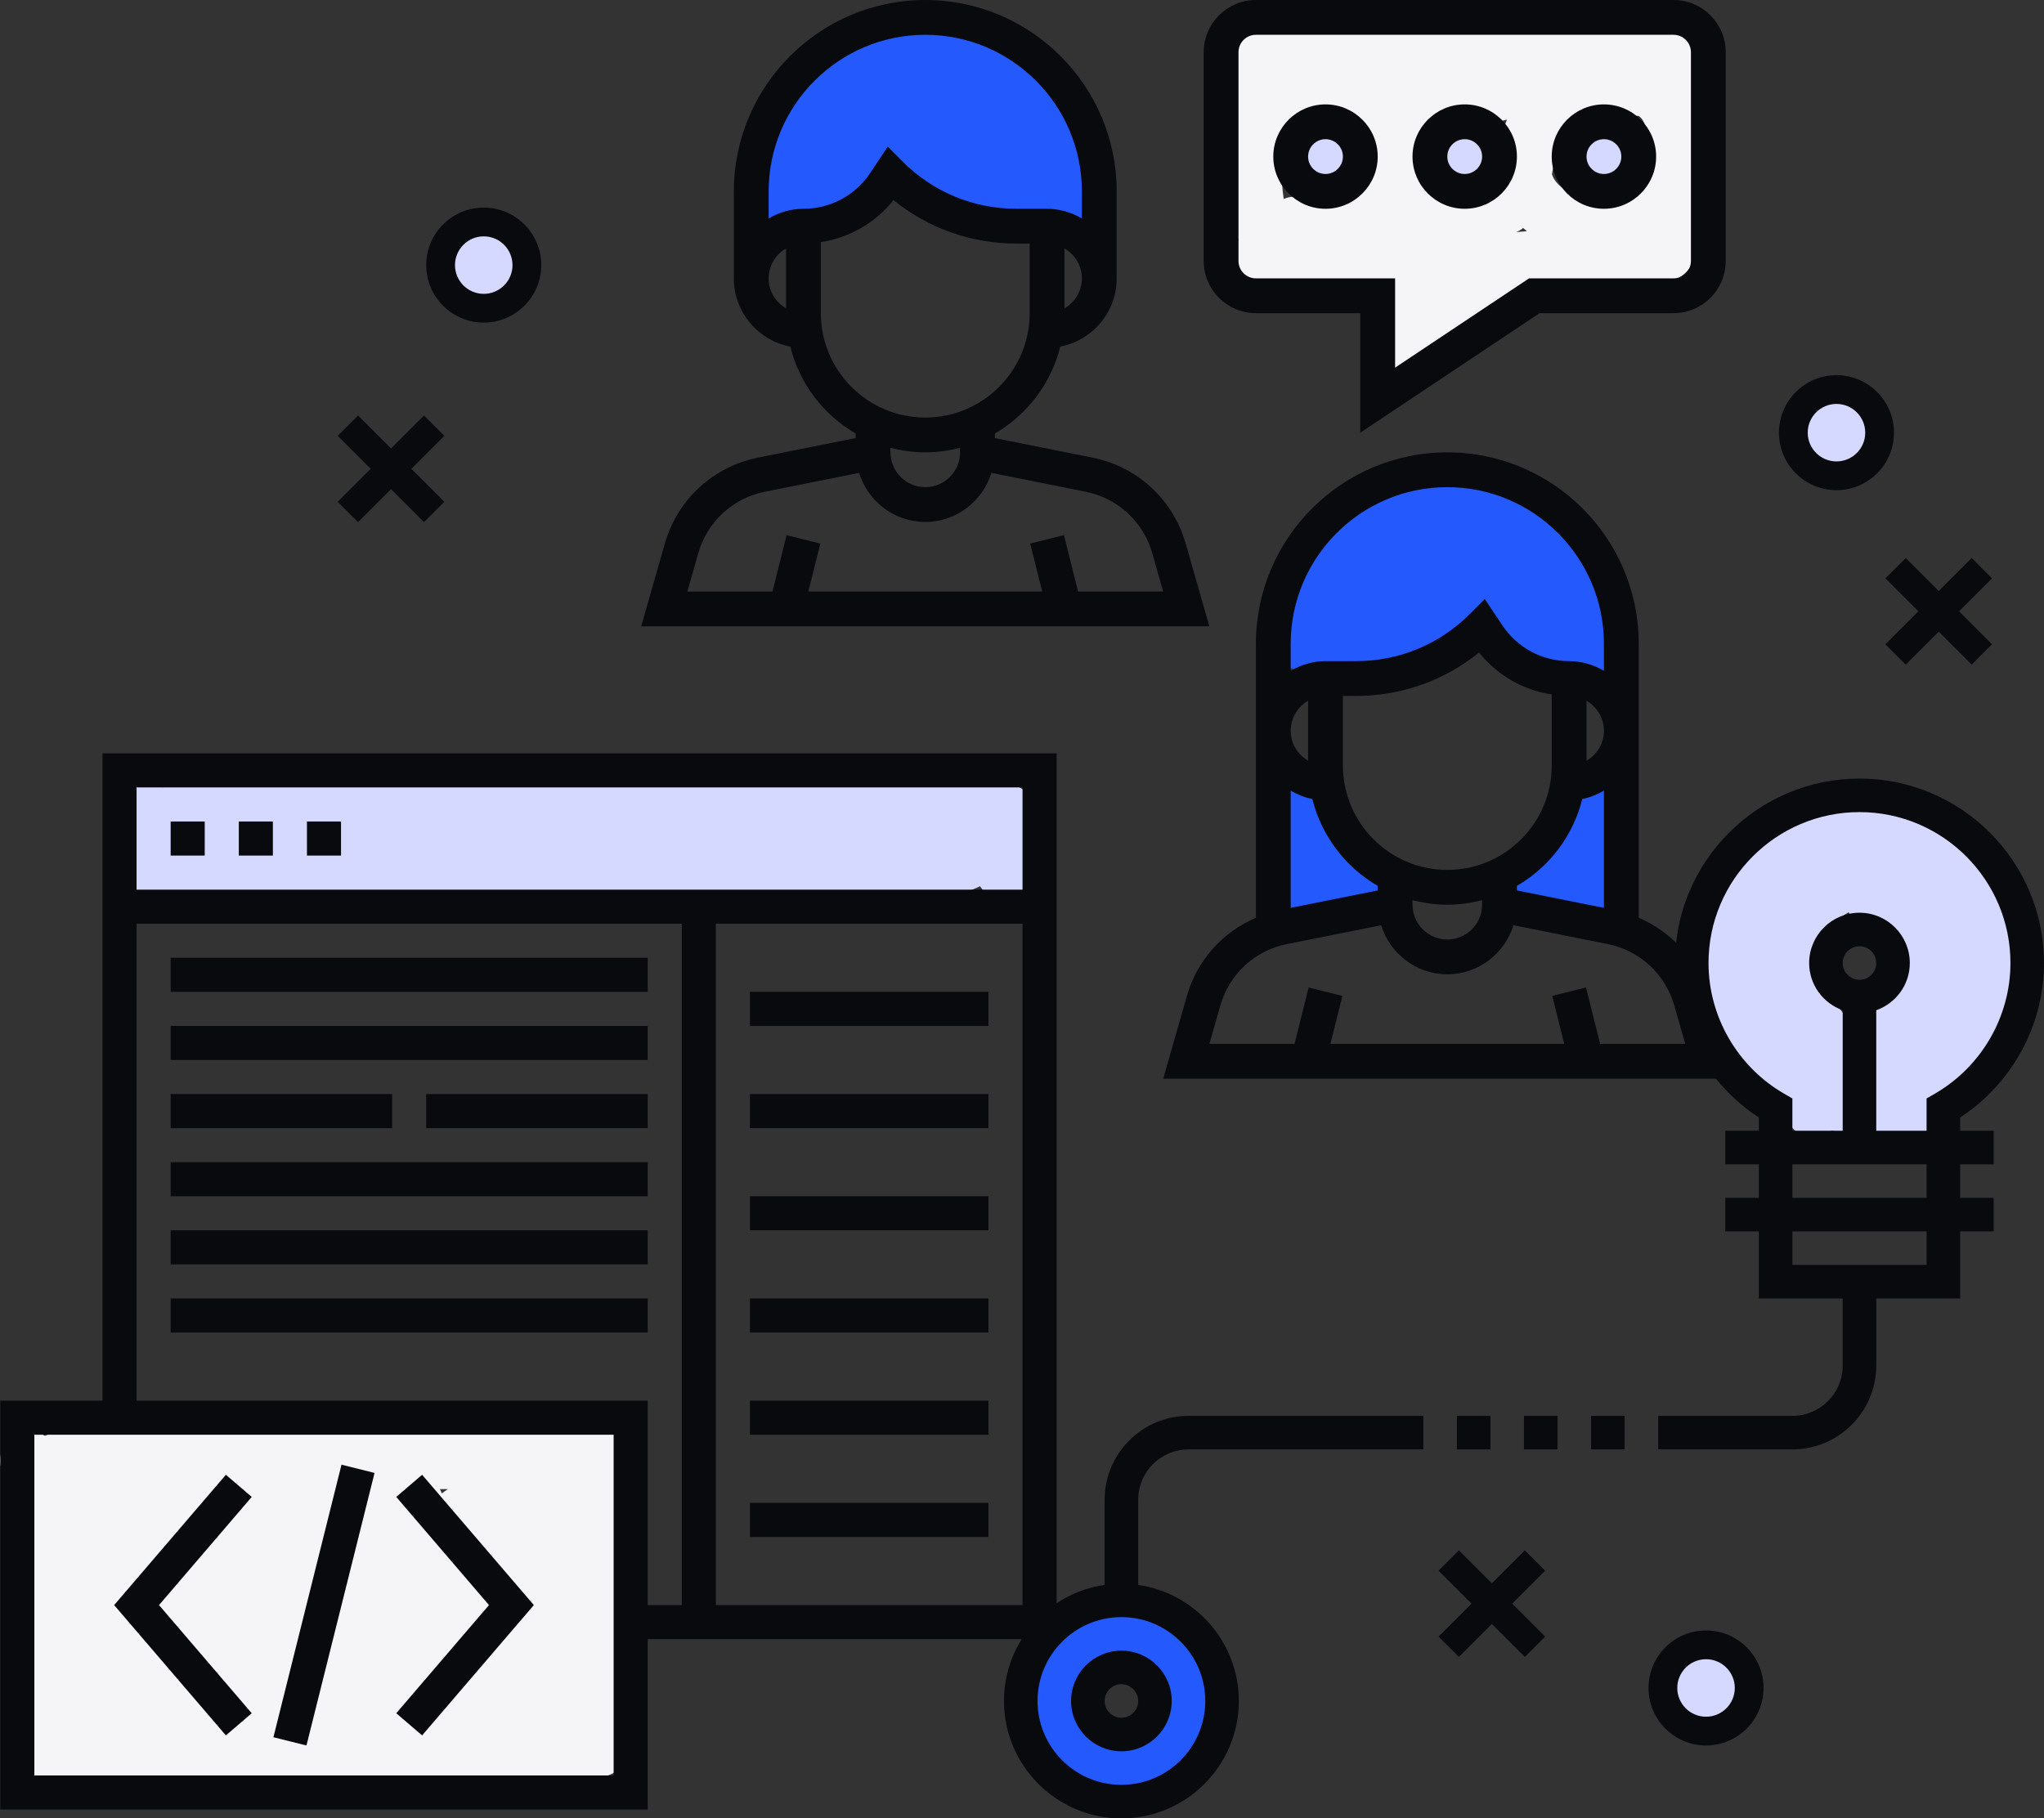 <?xml version="1.0" encoding="utf-8"?>
<!-- Generator: Adobe Illustrator 17.0.0, SVG Export Plug-In . SVG Version: 6.00 Build 0)  -->
<!DOCTYPE svg PUBLIC "-//W3C//DTD SVG 1.1//EN" "http://www.w3.org/Graphics/SVG/1.1/DTD/svg11.dtd">
<svg version="1.1" id="Capa_1" xmlns="http://www.w3.org/2000/svg" xmlns:xlink="http://www.w3.org/1999/xlink" x="0px" y="0px"
	 width="361.847px" height="321.965px" viewBox="-85.518 14.672 361.847 321.965"
	 enable-background="new -85.518 14.672 361.847 321.965" xml:space="preserve">
<rect x="-85.518" y="14.672" width="361.847" height="321.965" fill="#333333" stroke="none"/>
<g display="none">
	<g display="inline">
		<g>
			<path d="M64.516,131.452c-5.335,0-9.677-4.342-9.677-9.677h-6.452c0,8.894,7.235,16.129,16.129,16.129
				s16.129-7.235,16.129-16.129h-6.452C74.194,127.11,69.852,131.452,64.516,131.452z"/>
			<path d="M135.484,137.903c8.894,0,16.129-7.235,16.129-16.129h-6.452c0,5.335-4.342,9.677-9.677,9.677s-9.677-4.342-9.677-9.677
				h-6.452C119.355,130.668,126.59,137.903,135.484,137.903z"/>
			<path d="M174.194,99.452v-3.484c0-11.084-26.042-15.765-41.565-17.568l-0.742,6.406c26.826,3.119,35.855,8.971,35.855,11.161
				c0,4.377-23.91,12.903-67.742,12.903s-67.742-8.526-67.742-12.903c0-2.19,9.029-8.042,35.855-11.161L67.371,78.4
				c-15.523,1.803-41.565,6.484-41.565,17.568v3.484c-10.926,1.574-19.355,10.971-19.355,22.323
				c0,11.381,8.468,20.794,19.429,22.335c1.119,28.087,17.91,52.21,41.861,63.823V225h6.452v-14.313
				c8.042,2.99,16.735,4.635,25.806,4.635s17.765-1.645,25.806-4.635V225h6.452v-17.068c23.952-11.613,40.742-35.735,41.861-63.826
				c10.961-1.539,19.429-10.952,19.429-22.332C193.548,110.423,185.119,101.026,174.194,99.452z M25.806,137.577
				c-7.352-1.5-12.903-8.016-12.903-15.803s5.552-14.303,12.903-15.803V137.577z M167.742,141.129
				c0,37.355-30.387,67.742-67.742,67.742s-67.742-30.387-67.742-67.742v-36.526c14.055,8.274,47.8,10.719,67.742,10.719
				s53.687-2.445,67.742-10.719V141.129z M174.194,137.577v-31.606c7.352,1.5,12.903,8.013,12.903,15.803
				S181.545,136.077,174.194,137.577z"/>
			<path fill="#090A0E" d="M80.645,75.655v7.41h-6.452v6.452h6.452v12.903h38.71V89.516h6.452v-6.452h-6.452v-7.41
				c6.171-5.516,9.677-13.31,9.677-21.623C129.032,38.026,116.006,25,100,25S70.968,38.026,70.968,54.032
				C70.968,62.345,74.474,70.139,80.645,75.655z M112.903,95.968H87.097v-6.452h25.806V95.968z M96.774,54.032
				c0-1.777,1.448-3.226,3.226-3.226s3.226,1.448,3.226,3.226c0,1.777-1.448,3.226-3.226,3.226S96.774,55.81,96.774,54.032z
				 M100,31.452c12.452,0,22.581,10.129,22.581,22.581c0,6.871-3.087,13.294-8.471,17.613l-1.206,0.968v10.452h-9.677V63.116
				c3.745-1.335,6.452-4.884,6.452-9.084c0-5.335-4.342-9.677-9.677-9.677s-9.677,4.342-9.677,9.677c0,4.2,2.706,7.748,6.452,9.084
				v19.948h-9.677V72.613l-1.206-0.968c-5.384-4.319-8.471-10.742-8.471-17.613C77.419,41.581,87.548,31.452,100,31.452z"/>
			<rect x="135.484" y="50.806" fill="#090A0E" width="19.355" height="6.452"/>
			
				<rect x="138.707" y="27.695" transform="matrix(-0.316 -0.949 0.949 -0.316 150.892 184.528)" fill="#090A0E" width="6.451" height="20.402"/>
			
				<rect x="131.733" y="66.931" transform="matrix(0.949 0.316 -0.316 0.949 29.465 -41.28)" fill="#090A0E" width="20.403" height="6.452"/>
			<rect x="45.161" y="50.806" fill="#090A0E" width="19.355" height="6.452"/>
			
				<rect x="47.862" y="34.677" transform="matrix(-0.949 -0.316 0.316 -0.949 101.164 92.221)" fill="#090A0E" width="20.403" height="6.452"/>
			
				<rect x="54.838" y="59.959" transform="matrix(0.316 0.949 -0.949 0.316 106.248 -7.12)" fill="#090A0E" width="6.451" height="20.402"/>
		</g>
	</g>
</g>
<path fill="#D6D9FF" d="M7.571,60.171c-0.278-1.536-1.452-2.676-2.863-3.246c-0.061-0.068-0.108-0.146-0.173-0.211
	C3.503,55.682,2.387,55.435,1,55.25c-2.412-0.322-5.333,0.855-6.878,2.738c-1.217,1.483-1.789,2.897-1.974,4.817
	c-0.176,1.833,0.848,3.467,1.923,4.817c0.898,1.128,2.74,2.014,4.113,2.275C0.202,70.281,2,70,3.821,69.069
	c1.269-0.649,2.491-1.969,3.084-3.257C7.773,63.929,7.941,62.216,7.571,60.171z"/>
<path fill="#D6D9FF" d="M245.743,90.671c-0.318-1.03-0.702-2.115-1.331-3.002c-0.356-0.501-0.733-1.069-1.211-1.484
	c-1.037-0.898-1.403-1.065-2.653-1.564c-1.063-0.424-2.521-0.339-3.603-0.05c-1.232,0.33-2.14,0.972-3.087,1.792
	c-1.184,1.026-2.088,2.694-2.501,4.187c-0.614,2.219-0.229,4.966,1.565,6.568c0.805,0.718,1.623,1.256,2.689,1.521
	c1.334,0.331,2.099,0.209,3.424,0.017c0.418-0.061,0.819-0.189,1.211-0.342c0.927-0.363,1.834-0.755,2.7-1.246
	c0.817-0.463,1.432-1.153,1.849-1.942C245.785,93.902,246.228,92.245,245.743,90.671z"/>
<path fill="#D6D9FF" d="M222.707,309.303c-1.801-1.923-4.061-3.351-6.749-3.462c-2.447-0.101-4.947,1.468-6.044,3.635
	c-0.686,1.354-0.832,2.2-1.023,3.675c-0.113,0.87,0.058,1.749,0.192,2.606c0.126,0.798,0.478,1.614,0.893,2.289
	c0.304,0.494,0.661,0.981,1.085,1.381c0.95,0.894,1.417,1.051,2.588,1.536c1.067,0.442,2.63,0.335,3.709,0.029
	c1.425-0.404,2.484-1.175,3.598-2.117c0.607-0.514,1.029-1.291,1.258-2.102c0.168-0.128,0.341-0.247,0.492-0.398
	C224.68,314.401,224.569,311.29,222.707,309.303z"/>
<path fill="#D6D9FF" d="M149,36.5c-6.449,0-6.449,10,0,10S155.449,36.5,149,36.5z"/>
<path fill="#D6D9FF" d="M173.75,36.5c-6.449,0-6.449,10,0,10S180.199,36.5,173.75,36.5z"/>
<path fill="#D6D9FF" d="M198.75,37.5c-6.449,0-6.449,10,0,10S205.199,37.5,198.75,37.5z"/>
<path fill="#D6D9FF" d="M270.366,181.847c-0.021-3.418-0.676-6.928-1.884-9.658c-4.095-9.249-15.101-15.902-25.231-14.689
	c-0.528,0.063-1.038,0.202-1.522,0.391c-0.58-0.142-1.177-0.255-1.804-0.306c-4.966-0.41-10.28,3.472-13.959,6.38
	c-5.722,4.523-11.246,10.108-12.342,17.636c-1.276,8.766,4.574,15.86,9.503,22.441c2.156,2.878,4.15,5.594,7.246,7.399
	c0.194,0.676,0.452,1.361,0.812,2.083c0.935,1.879,3.661,3.011,5.647,2.298c0.72-0.259,1.355-0.576,1.924-0.939
	c0.315,0.06,0.642,0.108,0.997,0.118c3.092,0.086,6.987,0.639,10.507,0.215c0.303,0.213,0.618,0.419,0.969,0.603
	c4.679,2.44,8.915-2.913,7.147-6.567c0.041-0.256,0.062-0.513,0.066-0.771c9.379-0.097,11.793-10.993,12.199-19.528
	C270.757,186.458,270.669,184.083,270.366,181.847z M241.933,176.524c1.035,1.659,2.707,2.443,4.46,3.122
	c2.439,0.944,2.544,4.515,2.206,6.896c-0.584,4.117-5.689,4.255-7.696,7.719c-0.223-0.323-0.462-0.646-0.721-0.971
	c-2.554-3.21-5.762-5.09-4.667-9.755c0.663-2.824,3.589-5.752,6.232-7.345C241.809,176.301,241.864,176.414,241.933,176.524z"/>
<path fill="#D6D9FF" d="M97.321,159.829c0.65-2.46-0.791-5.651-3.492-6.151c-1.905-0.353-3.745-0.423-5.573-0.343
	c-0.039-0.004-0.072-0.013-0.111-0.017c-0.781-0.068-1.65,0.069-2.513,0.226c-0.853,0.098-1.711,0.218-2.573,0.351
	c-2.175,0.118-4.382-0.083-6.545-0.247c-4.862-0.368-9.702-0.616-14.579-0.678c-9.18-0.116-18.338,0.474-27.514,0.064
	c-5.531-0.247-11.007-0.354-16.314,0.718c-7.233-0.748-14.516-1.21-21.645-1.329c-10.317-0.172-20.627,0.265-30.939-0.177
	c-6.689-0.286-14.179-0.895-20.66,1.147c-0.595,0.187-1.127,0.432-1.629,0.702c-0.223-0.146-0.459-0.285-0.71-0.414
	c-5.222-2.684-9.887,4.26-6.309,7.738c-0.23,1.076-0.451,2.128-0.593,3.229c-0.263,2.034,0.088,3.964,1.14,5.741
	c3.554,6.004,14.094,3.773,19.672,3.648c8.983-0.201,17.983,0.103,26.966,0.185c8.107,0.074,16.007-0.649,24-1.516
	C8,172.94,8.7,173.051,9.5,173c8.574-0.542,17.275,0.628,25.734,1.898c8.772,1.317,17.367-1.051,26.173-0.538
	c8.446,0.492,18.688,1.022,26.573-2.768c2.001,3.232,8.388,2.674,9.091-1.512c0.497-2.96,0.37-5.47-0.489-8.108
	C96.867,161.31,97.117,160.602,97.321,159.829z"/>
<path fill="#F5F4F7" d="M25.916,320.36c-1.047-3.193-2.026-5.989-2.171-9.404c-0.308-7.225,2.163-14.436,2.501-21.659
	c0.166-3.54,0.231-7.339-0.353-10.784c0.605-3.249,0.622-6.51-0.942-9.305c-2.426-4.333-8.106-3.693-12.149-2.891
	c-6.354,1.261-12.756,1.277-19.219,1.775c-0.899,0.069-1.797,0.151-2.694,0.238c-6.171,0.048-12.347-0.055-18.514-0.091
	c-13.163-0.076-26.578-1.438-39.724-0.075c-3.359-0.452-7.169-0.549-10.192,0.73c-0.149-0.066-0.305-0.121-0.436-0.211
	c-4.701-3.225-10.25,4.07-6.059,7.853c1.169,1.055,1.628,2.638,1.968,4.226c-0.375,0.492-0.646,1.051-0.754,1.659
	c-1.02,5.698,0.37,11.149,0.821,16.829c0.521,6.557,0.297,13.199-0.06,19.755c-0.241,4.419,0.447,9.122,4.536,11.563
	c4.465,2.665,11.251,0.405,16.013-0.029c7.523-0.685,15.356-0.145,22.916-0.281c8.629-0.155,17.258-0.346,25.888-0.449
	c7.475-0.089,14.951-0.059,22.426-0.059c4.871,0,12.945,1.504,15.968-3.657C26.718,324.332,26.526,322.217,25.916,320.36z
	 M-6.223,278.338c-0.37,0.239-0.733,0.496-1.09,0.764c-0.089-0.262-0.2-0.516-0.328-0.764
	C-7.169,278.338-6.696,278.34-6.223,278.338z"/>
<path fill="#2459FE" d="M101.885,31.008c-5.068-6.522-11.035-9.58-19.174-10.579c-15.593-1.914-32.346,4.275-35.033,21.491
	c-0.273,1.748,0.15,3.476,1.169,4.685c-0.159,0.428-0.305,0.863-0.419,1.315c-1.152,4.54,3.614,7.178,6.919,5.895
	c1.045,0.206,2.164,0.215,3.26,0.014c6.249-1.146,10.874-4.919,14.697-9.528c1.88,2.489,4.875,4.284,7.454,5.801
	c3.335,1.962,6.84,3.627,10.724,4.035c4.17,0.438,8.346-0.044,12.517,0.362c2.206,0.215,4.245-1.688,4.821-3.671
	C110.908,43.649,106.094,36.425,101.885,31.008z"/>
<path fill="#2459FE" d="M200.235,128.246c-0.173-8.348-3.32-15.172-8.834-21.452c-5.935-6.758-14.243-6.641-22.535-6.225
	c-15.879,0.797-25.612,11.719-28.937,26.601c-1.185,5.303,5.499,8.031,8.458,4.968c11.121,2.329,22.769,0.563,30.583-8.061
	c3.738,3.587,8.626,6.173,12.995,9.708c0.005-0.006,0.01-0.012,0.014-0.019c0.32,0.267,0.644,0.532,0.998,0.8
	C196.914,137.56,201.94,132.06,200.235,128.246z"/>
<path fill="#2459FE" d="M187.75,122.75c1.236,0.109,0.085-0.005-0.189-0.075c-0.021-0.005-0.034-0.008-0.053-0.013
	c-0.008-0.004-0.013-0.007-0.021-0.012c-0.043-0.023-0.095-0.056-0.149-0.094c-0.093-0.087-0.178-0.182-0.264-0.277
	c-0.098-0.126-0.221-0.287-0.282-0.383c-0.182-0.289-0.337-0.593-0.494-0.896c-0.091-0.176-0.169-0.359-0.252-0.54
	c-0.073-0.173-0.185-0.437-0.225-0.541c-0.987-2.538-3.319-4.271-6.151-3.492c-2.425,0.667-4.481,3.607-3.492,6.151
	c0.966,2.486,1.977,4.676,3.738,6.703c1.988,2.289,4.921,3.212,7.834,3.468c2.719,0.239,5-2.455,5-5
	C192.75,124.844,190.464,122.988,187.75,122.75z"/>
<path fill="#2459FE" d="M156.079,166.179c-1.406-0.252-2.727-0.248-4.025-0.141c0.08-3.337-0.506-7.003-2.237-9.812
	c-2.385-3.868-7.691-2.826-9.139,1.194c-1.699,4.721,0.218,9.523,0.071,14.329c-0.08,2.633,2.336,5.122,5,5
	c2.413-0.111,5.289-1.355,7.671-0.929c2.68,0.48,5.379-0.687,6.151-3.492C160.244,169.885,158.764,166.66,156.079,166.179z"/>
<path fill="#2459FE" d="M200.049,163.842c0.648-1.803,1.093-3.668,1.201-5.592c0.317-5.647-8.571-6.807-9.821-1.329
	c-0.318,1.395-0.72,2.878-1.091,4.396c-0.605,1.22-1.386,2.379-1.987,3.564c-0.093,0.183-0.198,0.36-0.298,0.54
	c-0.435,0.03-0.871,0.053-1.303,0.079c-6.407,0.383-6.444,10.386,0,10c1.572-0.094,3.086-0.238,4.479-0.621
	c0.292,0.397,0.612,0.785,0.985,1.156c2.504,2.494,7.629,1.579,8.357-2.206c0.46-2.39,0.472-4.661,0.429-7.079
	C200.978,165.561,200.619,164.593,200.049,163.842z"/>
<path fill="#2459FE" d="M128.361,307.56c-4.451-9.894-17.761-11.093-26.128-5.989c-10.954,6.683-9.615,22.964,1.076,29.246
	c1.789,1.051,3.519,0.87,4.864,0.037c0.26,0.142,0.521,0.28,0.786,0.402c6.369,2.944,14.628,1.329,18.747-4.523
	C131.721,321.03,131.1,313.648,128.361,307.56z M115.921,322.695c-3.119,0.184-4.968-2.031-6.46-4.458
	c-0.64-1.04-1.166-2.267-1.261-3.494c-0.057-0.729-0.096-0.45,1.296-0.754c3.11-0.681,4.03-3.375,3.411-5.764
	c1.609-0.018,3.255,0.474,4.75,1.673C121.585,313.046,122.321,322.317,115.921,322.695z"/>
<path fill="#F5F4F7" d="M211.964,20.997c-4.435-1.477-9.646-1.027-14.248-0.879c-9.166,0.293-18.109-0.922-27.241-1.308
	c-11.774-0.499-23.525,1.153-35.307,0.691c-5.529-0.217-6.297,7.094-2.358,9.348c-0.226,0.316-0.424,0.648-0.584,1.003
	c-2.333,5.18-0.978,12.381-0.405,17.894c0.294,2.834,0.733,6.349,1.882,9.436c-2.136,2.906-0.933,7.917,3.798,7.985
	c6.862,0.099,14.294,1.501,21.32,0.88c-0.144,0.523-0.248,1.053-0.283,1.577c-0.086,1.28,1.191,4.687,0.427,5.674
	c-2.621,3.387-0.386,10.5,4.865,8.357c3.369-1.375,5.375-3.306,7.373-6.331c0.203-0.307,0.409-0.586,0.617-0.852
	c0.179-0.095,0.358-0.2,0.538-0.322c2.252-1.523,4.307-2.974,6.814-3.754c0.529-0.132,1.079-0.265,1.658-0.409
	c1.701-0.424,2.742-1.388,3.244-2.549c2.817-0.407,5.527-1.111,8.206-1.986c5.064-0.056,10.209,0.36,15.172-0.188
	c5.24-0.579,7.776-3.824,7.824-8.924c0.042-4.477-0.356-8.538,0.157-13.041c0.441-3.872,0.647-8.18-0.918-11.808
	C217.643,28.023,217.275,22.766,211.964,20.997z M143.5,49.5c-0.634,0.023-1.221,0.17-1.759,0.401
	c-0.607-3.811-0.402-8.552-0.494-10.553c-0.001-0.027-0.003-0.054-0.004-0.081c0.641-0.183,1.291-0.433,1.979-0.771
	c1.948-0.956,2.806-3.125,4.469-4.346c0.111-0.082,0.23-0.152,0.348-0.225c0.091-0.012,0.183-0.022,0.275-0.034
	c3.008,0.584,6.254,2.347,7.437,3.568c2.045,2.11-0.029,6.809-1.126,8.843c-0.715,1.327-1.686,2.528-2.826,3.363
	C148.988,49.428,146.18,49.401,143.5,49.5z M177.608,47.268c-2.005,0.733-8.008,1.436-9.457-0.625
	c-0.621-0.883-1.396-1.492-2.226-1.874c0.543-2.208,0.739-4.474,0.475-6.648c4.998,0.239,9.914-1.172,14.852-2.258
	c-0.089,0.23-0.182,0.455-0.264,0.693c-0.726,1.253-1.318,2.607-1.746,4.078c-0.51,1.753-0.567,3.507-0.294,5.203
	C178.639,46.515,178.215,47.046,177.608,47.268z M183.794,55.292c0.12-0.075,0.219-0.171,0.334-0.251
	c0.209,0.196,0.422,0.387,0.638,0.573c-0.604,0.047-1.208,0.094-1.812,0.144C183.236,55.605,183.525,55.46,183.794,55.292z
	 M205.557,42.082c-0.145,1.712-0.363,3.391-0.505,5.072c-0.706,0.135-1.39,0.367-2.014,0.732c-0.943,0.552-1.799,1.481-2.397,2.382
	c-0.165,0.249-0.35,0.466-0.542,0.67c-2.523-0.097-5.135-0.961-7.357-2.017c-2.072-0.984-3.147-2.168-3.526-3.424
	c0.017-0.085,0.039-0.173,0.056-0.258c0.19-0.973,0.29-2.144,0.465-3.299c1.221-2.319,3.876-4.497,6.286-5.79
	c0.709-0.38,1.237-0.921,1.622-1.542c2.316,0.322,4.658,0.614,6.94,0.592C206.306,36.437,205.821,38.96,205.557,42.082z"/>
<path fill="#090A0E" d="M263.525,113.48l-5.837,5.837l-5.837-5.837l-3.6,3.6l5.837,5.837l-5.837,5.837l3.6,3.6l5.837-5.837
	l5.837,5.837l3.6-3.6l-5.837-5.837l5.837-5.837L263.525,113.48z"/>
<path fill="#090A0E" d="M172.749,308.051l5.837-5.837l5.837,5.837l3.6-3.6l-5.837-5.837l5.837-5.837l-3.6-3.6l-5.837,5.837
	l-5.837-5.837l-3.6,3.6l5.837,5.837l-5.837,5.837L172.749,308.051z"/>
<path fill="#090A0E" d="M-10.46,88.244l-5.837,5.837l-5.837-5.837l-3.6,3.6l5.837,5.837l-5.837,5.837l3.6,3.6l5.837-5.837
	l5.837,5.837l3.6-3.6l-5.837-5.837l5.837-5.837L-10.46,88.244z"/>
<path fill="#090A0E" d="M239.591,101.465c5.616,0,10.183-4.567,10.183-10.183s-4.567-10.183-10.183-10.183
	s-10.183,4.567-10.183,10.183S233.975,101.465,239.591,101.465z M239.591,86.191c2.808,0,5.091,2.283,5.091,5.091
	s-2.283,5.091-5.091,5.091c-2.808,0-5.091-2.283-5.091-5.091S236.783,86.191,239.591,86.191z"/>
<path fill="#090A0E" d="M0.118,51.428c-5.616,0-10.183,4.567-10.183,10.183s4.567,10.183,10.183,10.183s10.183-4.567,10.183-10.183
	S5.734,51.428,0.118,51.428z M0.118,66.702c-2.808,0-5.091-2.283-5.091-5.091s2.283-5.091,5.091-5.091s5.091,2.283,5.091,5.091
	S2.926,66.702,0.118,66.702z"/>
<g>
	<g>
		<g>
			<path fill="#090A0E" d="M124.385,110.918c-2.227-7.797-8.552-13.628-16.503-15.218L90.603,92.24v-0.81
				c5.699-3.309,9.944-8.829,11.571-15.384c5.684-1.094,9.993-6.087,9.993-12.085V48.558c0-18.684-15.203-33.886-33.886-33.886
				S44.395,29.874,44.395,48.558v15.403c0,5.998,4.31,10.991,9.993,12.088c1.627,6.555,5.872,12.076,11.571,15.384v0.81L48.683,95.7
				c-7.954,1.59-14.278,7.421-16.506,15.218l-4.19,14.654h100.583L124.385,110.918z M102.925,69.266V58.656
				c1.833,1.069,3.081,3.034,3.081,5.305C106.006,66.231,104.758,68.197,102.925,69.266z M53.636,69.266
				c-1.833-1.069-3.081-3.034-3.081-5.305c0-2.27,1.248-4.236,3.081-5.305V69.266z M50.556,53.351v-4.793
				c0-15.286,12.439-27.725,27.725-27.725s27.725,12.439,27.725,27.725v4.793c-1.821-1.06-3.906-1.713-6.161-1.713h-5.413
				c-7.606,0-14.756-2.96-20.135-8.339l-2.655-2.659l-3.121,4.679c-2.637,3.955-7.051,6.318-11.805,6.318
				C54.462,51.639,52.377,52.292,50.556,53.351z M59.798,70.122V57.538c5.058-0.773,9.654-3.395,12.858-7.436
				c6.146,4.987,13.752,7.698,21.776,7.698h2.332v12.322c0,10.194-8.29,18.483-18.483,18.483S59.798,80.316,59.798,70.122z
				 M84.442,93.956v0.81c0,3.398-2.763,6.161-6.161,6.161c-3.398,0-6.161-2.763-6.161-6.161v-0.81
				c1.975,0.511,4.029,0.81,6.161,0.81C80.413,94.766,82.467,94.468,84.442,93.956z M105.331,119.411l-2.498-9.99l-5.976,1.494
				l2.122,8.496H57.583l2.123-8.493l-5.976-1.494l-2.498,9.987H36.157l1.944-6.802c1.593-5.57,6.109-9.738,11.789-10.871
				l16.678-3.336c1.562,5.012,6.192,8.687,11.712,8.687s10.15-3.675,11.712-8.687l16.681,3.336
				c5.681,1.137,10.197,5.302,11.789,10.871l1.941,6.802H105.331z"/>
		</g>
	</g>
	<g>
		<g>
			<path fill="#090A0E" d="M216.801,191.012c-1.805-6.327-6.337-11.315-12.217-13.838v-48.522c0-18.684-15.203-33.886-33.886-33.886
				s-33.886,15.203-33.886,33.886v48.522c-5.884,2.523-10.412,7.51-12.217,13.838l-4.19,14.654h100.583L216.801,191.012z
				 M142.973,128.653c0-15.286,12.439-27.725,27.725-27.725s27.725,12.439,27.725,27.725v4.793c-1.821-1.06-3.906-1.713-6.161-1.713
				c-4.753,0-9.168-2.363-11.805-6.318l-3.121-4.679l-2.655,2.659c-5.379,5.379-12.529,8.339-20.135,8.339h-5.413
				c-2.255,0-4.34,0.653-6.161,1.713V128.653z M170.698,168.7c-10.194,0-18.483-8.29-18.483-18.483v-12.322h2.332
				c8.022,0,15.631-2.711,21.776-7.698c3.201,4.039,7.797,6.663,12.858,7.436v12.584C189.181,160.41,180.891,168.7,170.698,168.7z
				 M176.859,174.051v0.81c0,3.398-2.763,6.161-6.161,6.161s-6.161-2.763-6.161-6.161v-0.81c1.975,0.511,4.029,0.81,6.161,0.81
				C172.829,174.861,174.884,174.562,176.859,174.051z M183.02,171.528c5.699-3.309,9.944-8.829,11.571-15.384
				c1.38-0.265,2.655-0.792,3.832-1.479v20.754l-15.403-3.081V171.528z M195.342,149.36v-10.609
				c1.833,1.069,3.081,3.034,3.081,5.305S197.175,148.291,195.342,149.36z M146.053,138.751v10.609
				c-1.833-1.069-3.081-3.034-3.081-5.305S144.22,139.82,146.053,138.751z M142.973,154.665c1.177,0.687,2.452,1.214,3.832,1.479
				c1.627,6.555,5.872,12.076,11.571,15.384v0.81l-15.403,3.081V154.665z M197.748,199.505l-2.498-9.99l-5.976,1.494l2.122,8.496
				h-41.397l2.123-8.493l-5.976-1.494l-2.498,9.987h-15.073l1.944-6.802c1.593-5.57,6.109-9.738,11.789-10.871l16.678-3.336
				c1.562,5.012,6.192,8.687,11.712,8.687c5.52,0,10.15-3.675,11.712-8.687l16.681,3.336c5.681,1.137,10.197,5.302,11.789,10.871
				l1.941,6.802H197.748z"/>
		</g>
	</g>
	<g>
		<g>
			<path fill="#090A0E" d="M210.745,14.672h-73.933c-5.095,0-9.242,4.146-9.242,9.242V60.88c0,5.095,4.146,9.242,9.242,9.242h18.483
				v21.16l31.739-21.16h23.711c5.095,0,9.242-4.146,9.242-9.242V23.914C219.987,18.818,215.84,14.672,210.745,14.672z
				 M213.825,60.88c0,1.697-1.383,3.081-3.081,3.081h-25.578l-23.711,15.806V63.961h-24.644c-1.697,0-3.081-1.383-3.081-3.081
				V23.914c0-1.697,1.383-3.081,3.081-3.081h73.933c1.697,0,3.081,1.383,3.081,3.081V60.88z"/>
		</g>
	</g>
	<g>
		<g>
			<path fill="#090A0E" d="M149.134,33.155c-5.095,0-9.242,4.146-9.242,9.242s4.146,9.242,9.242,9.242
				c5.095,0,9.242-4.146,9.242-9.242S154.229,33.155,149.134,33.155z M149.134,45.477c-1.697,0-3.081-1.383-3.081-3.081
				c0-1.697,1.383-3.081,3.081-3.081c1.697,0,3.081,1.383,3.081,3.081C152.214,44.094,150.831,45.477,149.134,45.477z"/>
		</g>
	</g>
	<g>
		<g>
			<path fill="#090A0E" d="M173.778,33.155c-5.095,0-9.242,4.146-9.242,9.242s4.146,9.242,9.242,9.242
				c5.095,0,9.242-4.146,9.242-9.242S178.873,33.155,173.778,33.155z M173.778,45.477c-1.697,0-3.081-1.383-3.081-3.081
				c0-1.697,1.383-3.081,3.081-3.081c1.697,0,3.081,1.383,3.081,3.081C176.859,44.094,175.476,45.477,173.778,45.477z"/>
		</g>
	</g>
	<g>
		<g>
			<path fill="#090A0E" d="M198.423,33.155c-5.095,0-9.242,4.146-9.242,9.242s4.146,9.242,9.242,9.242s9.242-4.146,9.242-9.242
				S203.518,33.155,198.423,33.155z M198.423,45.477c-1.697,0-3.081-1.383-3.081-3.081c0-1.697,1.383-3.081,3.081-3.081
				s3.081,1.383,3.081,3.081C201.503,44.094,200.12,45.477,198.423,45.477z"/>
		</g>
	</g>
</g>
<g>
	<path fill="#090A0E" d="M101.532,148.065H-67.371v114.613h-18.097v72.387H29.145v-30.161h72.387V148.065z M95.5,154.097v18.097
		H-61.339v-18.097H95.5z M23.113,329.032H-79.436V268.71H23.113V329.032z M-61.339,262.677v-84.452h96.516v120.645h-6.032v-36.194
		H-61.339z M41.209,298.871V178.226H95.5v120.645H41.209z"/>
	<path fill="#090A0E" d="M-55.307,160.129h6.032v6.032h-6.032V160.129z"/>
	<path fill="#090A0E" d="M-43.242,160.129h6.032v6.032h-6.032V160.129z"/>
	<path fill="#090A0E" d="M-31.178,160.129h6.032v6.032h-6.032V160.129z"/>
	<path fill="#090A0E" d="M-10.792,321.944l19.78-23.073l-19.78-23.073l-4.577,3.92l16.413,19.153l-16.413,19.153L-10.792,321.944z"
		/>
	<path fill="#090A0E" d="M-40.954,318.024l-16.413-19.153l16.413-19.153l-4.577-3.92l-19.78,23.073l19.78,23.073L-40.954,318.024z"
		/>
	<path fill="#090A0E" d="M-37.114,322.27l12.053-48.26l5.85,1.461l-12.053,48.26L-37.114,322.27z"/>
	<path fill="#090A0E" d="M47.242,190.29h42.226v6.032H47.242V190.29z"/>
	<path fill="#090A0E" d="M47.242,208.387h42.226v6.032H47.242V208.387z"/>
	<path fill="#090A0E" d="M47.242,226.484h42.226v6.032H47.242V226.484z"/>
	<path fill="#090A0E" d="M47.242,244.581h42.226v6.032H47.242V244.581z"/>
	<path fill="#090A0E" d="M47.242,262.677h42.226v6.032H47.242V262.677z"/>
	<path fill="#090A0E" d="M47.242,280.774h42.226v6.032H47.242V280.774z"/>
	<path fill="#090A0E" d="M-55.307,184.258h84.452v6.032h-84.452V184.258z"/>
	<path fill="#090A0E" d="M-55.307,196.323h84.452v6.032h-84.452V196.323z"/>
	<path fill="#090A0E" d="M-55.307,208.387h39.21v6.032h-39.21V208.387z"/>
	<path fill="#090A0E" d="M-10.065,208.387h39.21v6.032h-39.21V208.387z"/>
	<path fill="#090A0E" d="M-55.307,220.452h84.452v6.032h-84.452V220.452z"/>
	<path fill="#090A0E" d="M-55.307,232.516h84.452v6.032h-84.452V232.516z"/>
	<path fill="#090A0E" d="M-55.307,244.581h84.452v6.032h-84.452V244.581z"/>
</g>
<g>
	<path fill="#090A0E" d="M104.094,315.85c0,4.911,3.998,8.909,8.909,8.909s8.909-3.998,8.909-8.909c0-4.911-3.998-8.909-8.909-8.909
		S104.094,310.939,104.094,315.85z M115.973,315.85c0,1.636-1.334,2.97-2.97,2.97s-2.97-1.334-2.97-2.97
		c0-1.636,1.334-2.97,2.97-2.97S115.973,314.215,115.973,315.85z"/>
	<path fill="#090A0E" d="M196.151,265.368h5.939v5.939h-5.939V265.368z"/>
	<path fill="#090A0E" d="M184.273,265.368h5.939v5.939h-5.939V265.368z"/>
	<path fill="#090A0E" d="M172.394,265.368h5.939v5.939h-5.939V265.368z"/>
	<path fill="#090A0E" d="M110.034,280.215v15.086c-10.059,1.449-17.817,10.099-17.817,20.549c0,11.462,9.325,20.787,20.787,20.787
		s20.787-9.325,20.787-20.787c0-10.45-7.759-19.101-17.817-20.549v-15.086c0-4.911,3.998-8.909,8.909-8.909h41.574v-5.939h-41.574
		C116.695,265.368,110.034,272.029,110.034,280.215z M127.851,315.85c0,8.187-6.661,14.848-14.848,14.848
		s-14.848-6.661-14.848-14.848c0-8.187,6.661-14.848,14.848-14.848S127.851,307.663,127.851,315.85z"/>
	<path fill="#090A0E" d="M261.481,244.581v-11.878h5.939v-5.939h-5.939v-5.939h5.939v-5.939h-5.939v-2.349
		c9.2-6.007,14.848-16.333,14.848-27.347c0-18.01-14.655-32.665-32.665-32.665c-18.01,0-32.665,14.655-32.665,32.665
		c0,11.017,5.648,21.342,14.848,27.347v2.349h-5.939v5.939h5.939v5.939h-5.939v5.939h5.939v11.878h14.848v11.878
		c0,4.911-3.998,8.909-8.909,8.909h-23.756v5.939h23.756c8.187,0,14.848-6.661,14.848-14.848v-11.878H261.481z M230.304,208.311
		c-8.243-4.775-13.366-13.637-13.366-23.121c0-14.735,11.991-26.726,26.726-26.726c14.735,0,26.726,11.991,26.726,26.726
		c0,9.484-5.123,18.347-13.366,23.121l-1.482,0.858v5.716h-8.909v-21.334c3.448-1.23,5.939-4.496,5.939-8.362
		c0-4.911-3.998-8.909-8.909-8.909c-4.911,0-8.909,3.998-8.909,8.909c0,3.866,2.491,7.132,5.939,8.362v21.334h-8.909v-5.716
		L230.304,208.311z M240.694,185.189c0-1.636,1.334-2.97,2.97-2.97c1.636,0,2.97,1.334,2.97,2.97c0,1.636-1.334,2.97-2.97,2.97
		C242.028,188.159,240.694,186.825,240.694,185.189z M231.786,220.824h23.756v5.939h-23.756V220.824z M231.786,232.702h23.756v5.939
		h-23.756V232.702z"/>
</g>
<path fill="#090A0E" d="M216.5,323.73c5.616,0,10.183-4.567,10.183-10.183c0-5.616-4.567-10.183-10.183-10.183
	s-10.183,4.567-10.183,10.183C206.317,319.164,210.884,323.73,216.5,323.73z M216.5,308.456c2.808,0,5.091,2.283,5.091,5.091
	s-2.283,5.091-5.091,5.091c-2.808,0-5.091-2.283-5.091-5.091S213.692,308.456,216.5,308.456z"/>
</svg>
